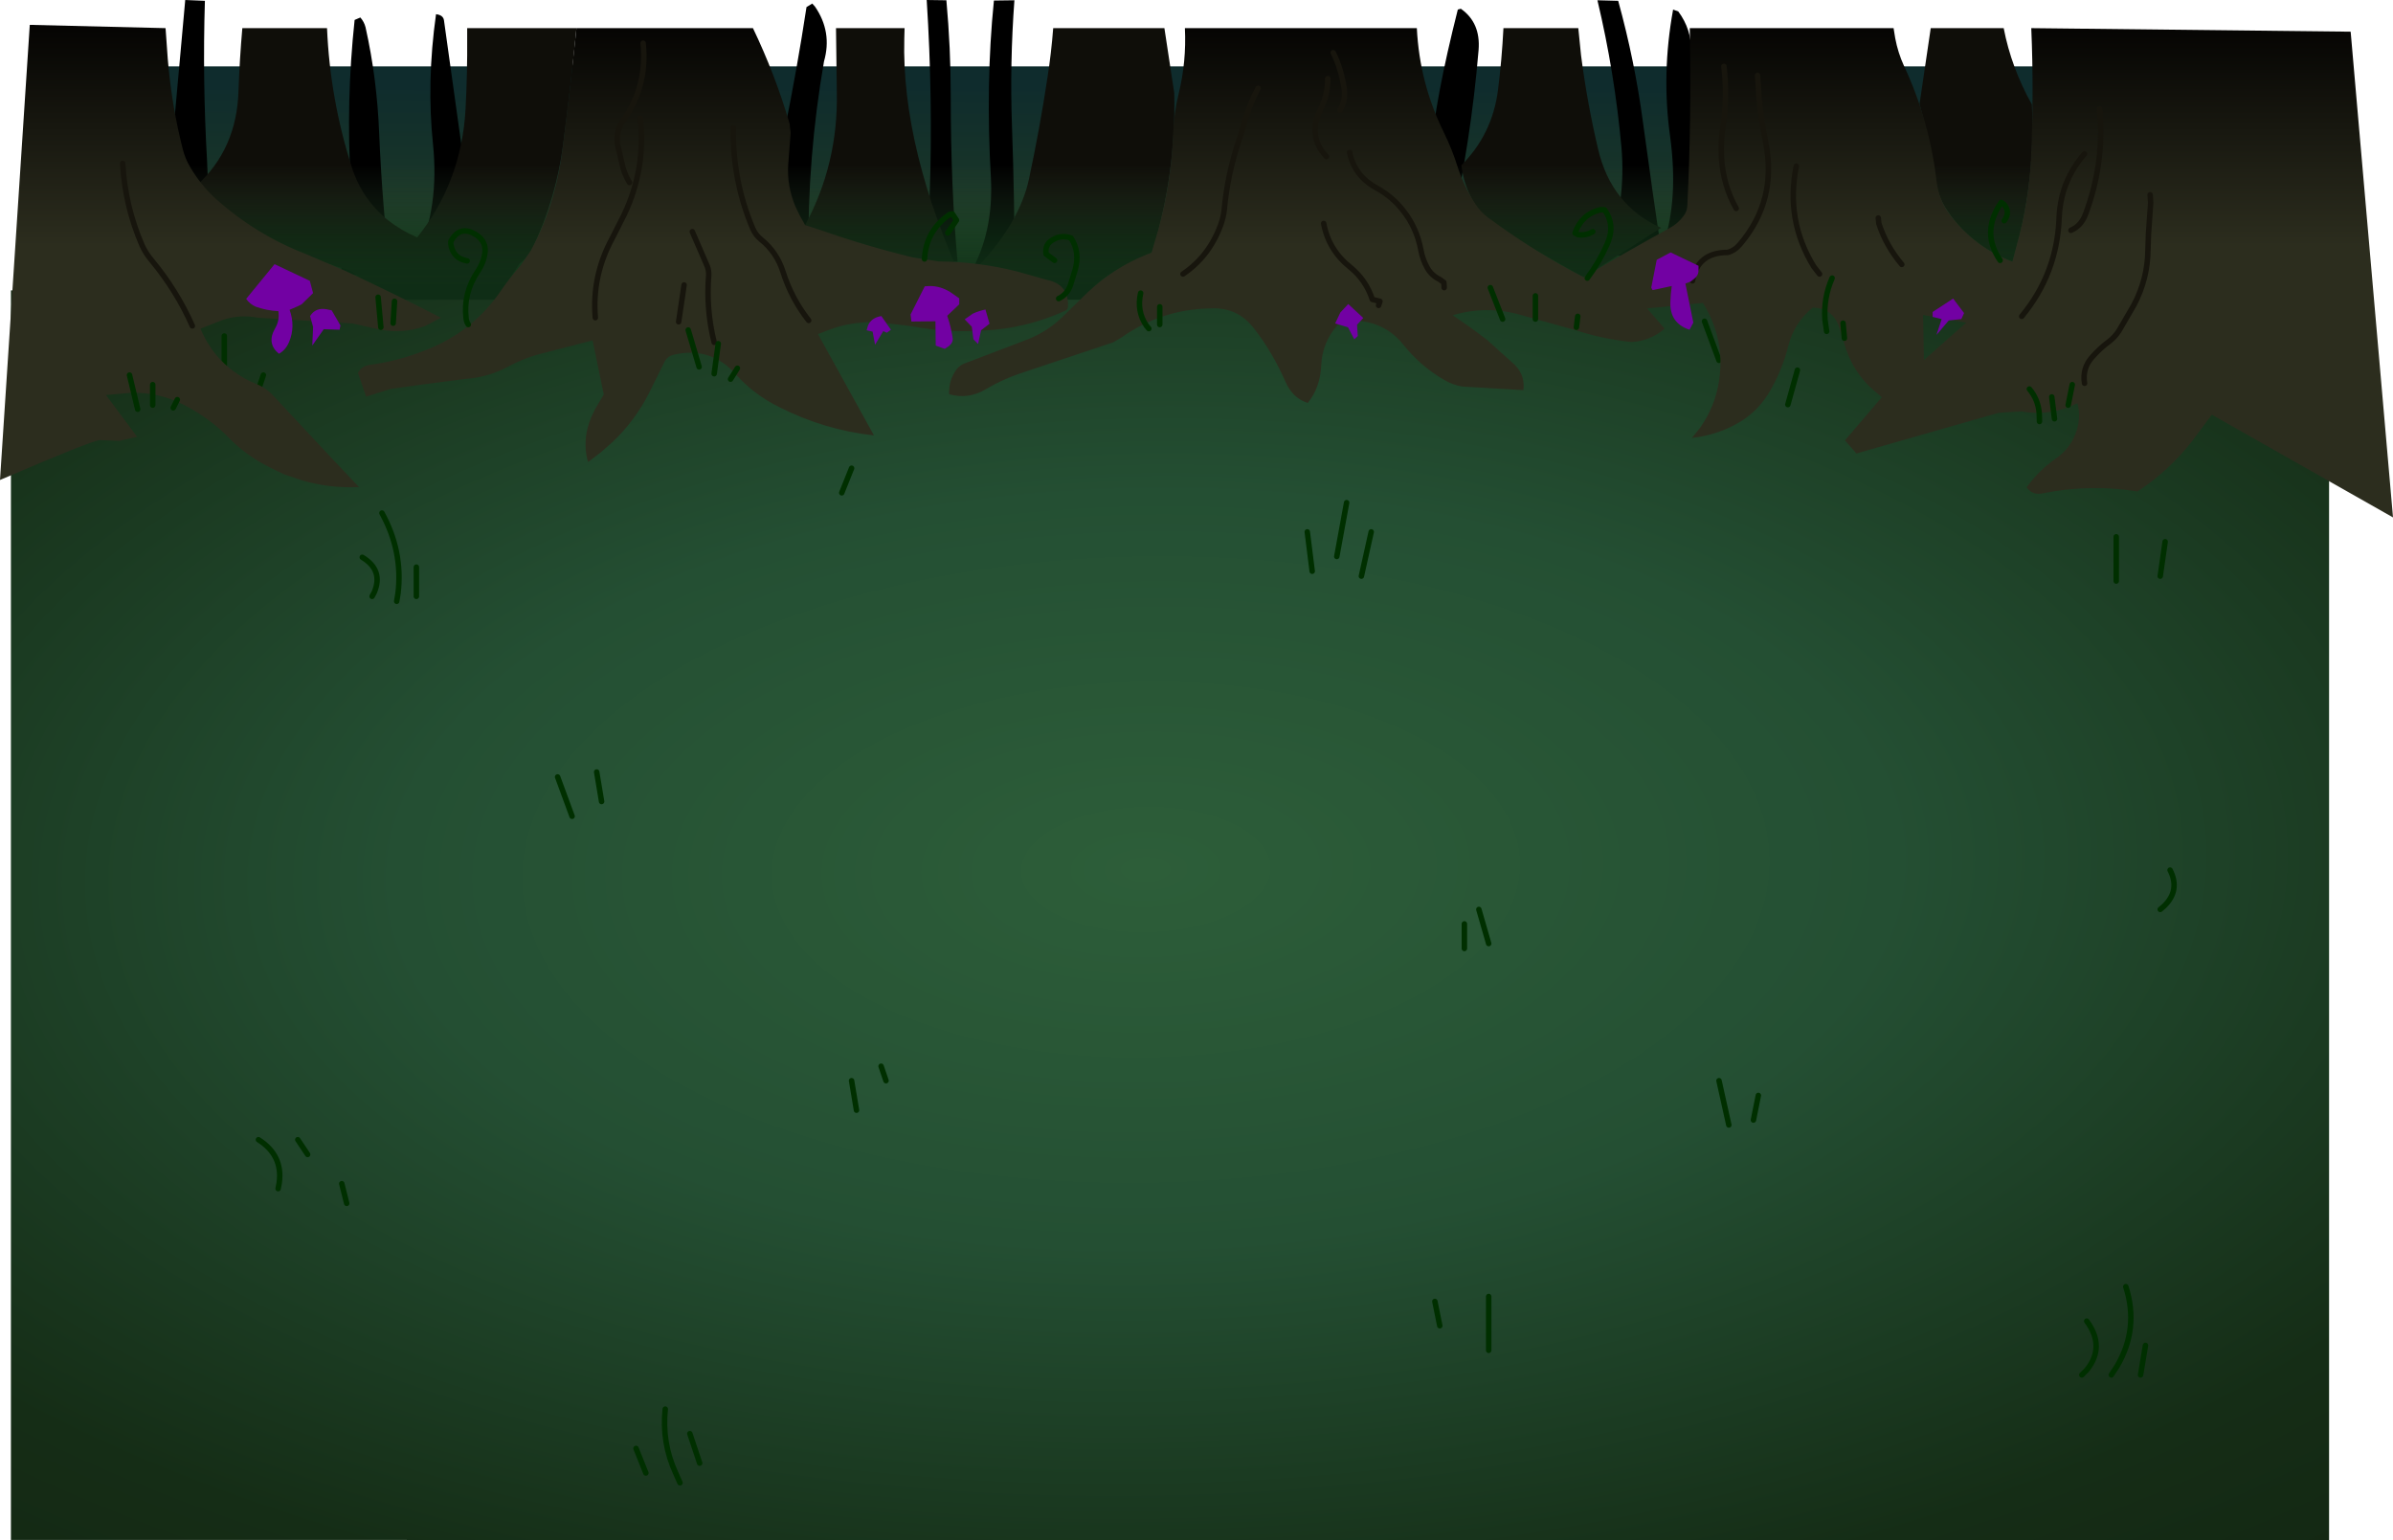 <?xml version="1.0" encoding="UTF-8" standalone="no"?>
<svg xmlns:ffdec="https://www.free-decompiler.com/flash" xmlns:xlink="http://www.w3.org/1999/xlink" ffdec:objectType="shape" height="5638.0px" width="8759.0px" xmlns="http://www.w3.org/2000/svg">
  <g transform="matrix(20.0, 0.0, 0.0, 20.0, 354.0, 243.0)">
    <path d="M390.0 41.3 L0.0 41.3 0.0 0.0 390.0 0.0 390.0 41.3" fill="url(#gradient0)" fill-rule="evenodd" stroke="none"/>
    <path d="M289.45 -10.05 Q291.9 -6.75 291.8 -2.7 291.5 14.85 295.85 32.55 L286.75 32.45 Q289.5 24.25 287.95 12.8 286.35 1.35 288.5 -10.4 L289.45 -10.05 M249.1 -10.4 L249.65 -10.55 Q253.3 -8.0 252.9 -3.0 251.5 13.75 247.75 30.35 L240.5 29.7 Q243.4 25.15 244.2 15.6 244.95 6.0 249.1 -10.4 M274.65 -12.1 L278.45 -12.0 Q281.5 -0.95 283.0 10.35 284.7 22.95 286.5 34.75 L276.5 34.6 Q279.9 24.6 279.05 14.85 277.8 1.1 274.65 -12.1 M164.2 -12.05 L167.95 -12.1 Q167.1 -0.65 167.5 10.8 168.0 24.4 168.0 40.0 164.35 37.6 159.9 37.8 164.15 30.4 163.65 20.45 162.65 3.25 164.2 -12.05 M131.45 -10.95 Q134.65 -6.3 133.1 -0.9 130.05 16.65 130.25 34.65 L129.5 35.4 128.85 35.4 120.65 34.75 Q126.45 11.8 129.9 -10.85 L130.95 -11.5 131.45 -10.95 M151.9 -12.15 L155.5 -12.1 Q156.3 -3.3 156.3 5.3 156.3 22.45 157.55 35.75 L150.65 35.75 Q152.2 29.7 152.45 23.55 153.05 5.9 151.9 -12.15 M62.1 -9.55 Q63.4 -9.4 63.55 -8.45 L67.05 16.6 Q68.6 27.55 71.15 34.65 L58.7 34.45 Q62.7 25.7 61.55 14.3 60.35 2.85 62.1 -9.55 M47.2 -8.5 L48.25 -8.95 Q48.95 -8.15 49.2 -7.15 51.3 2.2 51.7 12.4 52.25 25.5 53.8 38.4 L44.5 38.05 Q47.05 29.7 46.5 21.3 45.6 6.45 47.2 -8.5 M16.2 -12.15 L19.8 -12.0 Q19.35 2.75 20.2 17.35 20.8 27.35 18.15 36.55 L17.4 36.35 16.45 37.05 15.55 37.05 15.2 36.6 13.6 36.15 12.0 34.45 16.2 -12.15" fill="#000000" fill-rule="evenodd" stroke="none"/>
    <path d="M67.8 -7.0 L87.8 -7.0 Q86.75 3.7 85.35 14.4 84.05 24.1 79.95 32.9 79.05 34.85 77.35 36.15 L72.5 43.45 63.75 49.95 48.95 40.2 Q47.8 37.65 45.7 37.15 30.15 32.8 18.2 21.9 25.65 15.15 25.95 4.45 26.15 -1.3 26.65 -7.0 L42.15 -7.0 Q42.7 5.95 46.65 18.35 48.5 24.25 53.3 28.15 55.8 30.1 58.65 31.3 66.75 21.2 67.5 7.85 67.85 1.25 67.8 -5.3 L67.8 -7.0 M335.65 -7.0 L349.0 -7.0 Q350.4 0.25 354.15 6.95 354.8 20.15 351.45 32.7 L350.6 35.75 Q342.5 32.65 338.2 25.65 336.95 23.55 336.55 20.95 335.5 13.75 333.6 6.9 L335.65 -7.0 M257.45 -7.0 L271.15 -7.0 271.65 -2.05 Q272.75 6.55 274.75 15.05 277.15 25.45 286.3 29.55 L272.15 38.6 256.6 29.9 Q254.95 28.95 253.75 27.4 250.4 23.3 249.75 18.1 255.4 12.45 256.45 4.35 257.15 -1.15 257.45 -7.0 M175.05 -7.0 L195.4 -7.0 197.2 4.85 Q197.55 19.5 193.3 33.55 L193.05 34.1 Q189.55 35.6 186.3 37.5 181.6 40.1 178.5 44.55 L178.0 44.0 Q177.4 41.95 172.35 40.8 167.3 39.65 161.5 36.4 168.9 28.45 170.6 20.7 172.6 11.35 174.0 2.05 174.7 -2.45 175.05 -7.0 M135.3 -7.0 L147.85 -7.0 147.8 -5.15 Q147.25 15.2 159.1 40.75 141.8 39.9 136.35 34.85 L129.65 29.05 Q135.7 17.85 135.45 4.85 L135.3 -7.0" fill="#0f0e09" fill-rule="evenodd" stroke="none"/>
    <path d="M363.3 239.5 L364.2 238.6 Q367.65 234.35 364.2 229.65 367.65 234.35 364.2 238.6 L363.3 239.5 M374.05 239.5 L374.95 234.1 374.05 239.5 M368.7 239.5 L369.75 237.9 Q373.8 231.0 371.35 223.35 373.8 231.0 369.75 237.9 L368.7 239.5 M377.65 154.3 L378.35 153.7 Q381.35 150.8 379.45 147.1 381.35 150.8 378.35 153.7 L377.65 154.3 M377.65 93.3 L378.55 87.0 377.65 93.3 M369.6 94.2 L369.6 86.1 369.6 94.2 M408.55 269.75 L-15.7 269.7 -15.7 41.0 408.55 41.05 408.55 269.75 M38.6 199.15 L36.8 196.45 38.6 199.15 M245.8 230.5 L244.9 226.05 245.8 230.5 M254.75 235.0 L254.75 225.15 254.75 235.0 M33.2 205.4 L33.4 204.35 Q34.1 199.3 29.6 196.45 34.1 199.3 33.4 204.35 L33.2 205.4 M45.75 208.1 L44.85 204.5 45.75 208.1 M100.5 257.45 L98.7 252.95 100.5 257.45 M110.35 255.65 L108.55 250.25 110.35 255.65 M106.75 259.25 L105.95 257.45 Q103.4 251.9 104.05 245.75 103.4 251.9 105.95 257.45 L106.75 259.25 M139.05 191.05 L138.15 185.65 139.05 191.05 M144.45 185.65 L143.55 183.0 144.45 185.65 M92.4 134.55 L91.5 129.15 92.4 134.55 M87.0 137.25 L84.35 130.05 87.0 137.25 M23.35 54.7 L23.35 49.35 23.35 54.7 M58.5 97.0 L58.5 91.65 58.5 97.0 M50.4 97.0 L50.8 96.25 Q52.5 92.2 48.6 89.85 52.5 92.2 50.8 96.25 L50.4 97.0 M54.9 97.9 L55.15 96.4 Q56.05 88.75 52.2 81.75 56.05 88.75 55.15 96.4 L54.9 97.9 M28.7 61.9 L30.5 56.5 28.7 61.9 M17.05 58.3 L14.9 50.4 17.05 58.3 M136.35 78.05 L138.15 73.55 136.35 78.05 M303.2 192.85 L304.1 188.35 303.2 192.85 M298.7 193.75 L296.9 185.65 298.7 193.75 M250.3 161.45 L250.3 156.95 250.3 161.45 M254.75 160.55 L252.95 154.3 254.75 160.55 M222.45 92.4 L221.55 85.2 222.45 92.4 M231.45 93.3 L233.25 85.2 231.45 93.3 M226.95 89.7 L228.75 79.85 226.95 89.7 M296.9 53.8 L294.25 46.65 296.9 53.8 M309.5 61.9 L311.25 55.6 309.5 61.9 M303.2 57.4 L305.0 51.1 303.2 57.4" fill="url(#gradient1)" fill-rule="evenodd" stroke="none"/>
    <path d="M369.6 86.1 L369.6 94.2 M378.55 87.0 L377.65 93.3 M379.45 147.1 Q381.35 150.8 378.35 153.7 L377.65 154.3 M371.35 223.35 Q373.8 231.0 369.75 237.9 L368.7 239.5 M374.95 234.1 L374.05 239.5 M364.2 229.65 Q367.65 234.35 364.2 238.6 L363.3 239.5 M305.0 51.1 L303.2 57.4 M311.25 55.6 L309.5 61.9 M294.25 46.65 L296.9 53.8 M228.75 79.85 L226.95 89.7 M233.25 85.2 L231.45 93.3 M221.55 85.2 L222.45 92.4 M252.95 154.3 L254.75 160.55 M250.3 156.95 L250.3 161.45 M296.9 185.65 L298.7 193.75 M304.1 188.35 L303.2 192.85 M138.15 73.55 L136.35 78.05 M14.9 50.4 L17.05 58.3 M30.5 56.5 L28.7 61.9 M52.2 81.75 Q56.05 88.75 55.15 96.4 L54.9 97.9 M48.6 89.85 Q52.5 92.2 50.8 96.25 L50.4 97.0 M58.5 91.65 L58.5 97.0 M23.35 49.35 L23.35 54.7 M84.35 130.05 L87.0 137.25 M91.5 129.15 L92.4 134.55 M143.55 183.0 L144.45 185.65 M138.15 185.65 L139.05 191.05 M104.05 245.75 Q103.4 251.9 105.95 257.45 L106.75 259.25 M108.55 250.25 L110.35 255.65 M98.7 252.95 L100.5 257.45 M44.85 204.5 L45.75 208.1 M29.6 196.45 Q34.1 199.3 33.4 204.35 L33.2 205.4 M254.75 225.15 L254.75 235.0 M244.9 226.05 L245.8 230.5 M36.8 196.45 L38.6 199.15" fill="none" stroke="#002f00" stroke-linecap="round" stroke-linejoin="round" stroke-width="1.0"/>
    <path d="M390.05 42.7 L0.05 42.7 0.05 17.8 390.05 17.8 390.05 42.7" fill="url(#gradient2)" fill-rule="evenodd" stroke="none"/>
    <path d="M199.15 -7.0 L241.6 -7.0 Q242.1 3.1 246.55 12.1 248.05 15.15 249.05 18.35 250.2 22.0 252.35 25.25 253.35 26.75 254.75 27.75 263.05 33.9 272.15 38.6 279.9 33.95 287.85 29.6 289.35 28.8 290.4 27.4 291.05 26.55 291.1 25.55 291.9 9.25 291.55 -7.0 L328.85 -7.0 329.15 -5.15 Q329.65 -2.5 330.75 -0.1 335.4 9.85 336.7 20.9 337.1 24.55 339.35 27.4 343.8 33.15 350.6 35.75 L351.4 32.7 Q353.6 24.9 354.0 16.8 354.55 4.9 354.05 -7.0 L412.5 -6.35 420.25 82.55 387.1 63.75 383.4 68.7 Q379.2 74.05 373.5 77.8 364.85 76.4 356.1 78.15 354.3 78.55 353.2 77.05 355.4 73.95 358.65 71.7 361.0 70.05 362.1 67.35 363.25 64.5 362.5 61.65 357.55 64.1 352.2 63.15 L348.1 63.4 322.05 70.85 319.95 68.45 326.7 60.55 325.4 59.45 Q321.15 55.85 319.7 50.3 L318.85 47.6 Q317.65 44.25 314.05 44.15 310.65 46.95 309.6 51.1 308.55 55.35 306.3 59.3 304.3 62.8 301.1 64.85 296.95 67.45 291.95 68.0 L293.4 66.2 Q296.2 62.25 296.9 57.6 298.1 49.95 293.95 43.3 L283.75 44.3 286.95 48.0 Q284.35 50.25 280.9 50.45 275.6 49.9 270.7 48.3 L260.65 45.5 Q254.35 43.7 248.15 45.55 251.4 47.7 254.5 50.1 L259.55 54.65 Q261.45 56.6 261.1 59.25 L249.95 58.6 Q248.1 58.3 246.55 57.35 242.3 54.9 239.1 50.9 236.15 47.2 231.3 46.6 L228.45 46.85 Q227.6 46.8 227.05 47.4 224.3 50.5 224.1 54.7 223.95 58.7 221.65 61.6 218.85 60.75 217.5 57.6 215.15 52.25 211.75 47.9 208.7 44.0 203.8 44.3 194.85 44.45 187.5 49.65 L186.05 50.5 168.7 56.3 Q165.55 57.4 162.7 59.1 159.5 61.0 156.0 60.0 155.9 57.4 157.4 55.4 158.1 54.55 159.15 54.25 L170.55 49.9 Q173.95 48.5 176.55 46.05 L180.2 42.5 Q185.75 36.8 193.05 34.1 L194.25 30.0 Q196.7 21.2 197.0 12.2 197.15 8.5 198.0 5.05 199.45 -0.85 199.15 -7.0 M87.8 -7.0 L120.1 -7.0 Q124.15 1.45 126.8 10.45 L127.0 12.15 126.55 18.0 Q126.3 21.85 127.85 25.6 L128.7 27.35 129.65 29.05 132.45 29.95 Q140.7 32.85 149.3 34.95 L154.1 35.7 Q161.4 35.75 168.5 37.55 L173.8 39.05 Q177.95 39.85 177.75 44.0 177.7 44.5 177.3 44.7 170.1 48.0 162.2 48.35 155.65 48.8 149.15 47.55 L142.75 46.8 Q139.0 46.7 135.55 47.7 L133.8 48.3 132.0 49.0 142.25 67.55 Q133.2 66.55 125.0 62.4 120.35 60.15 116.95 56.35 112.4 51.25 105.7 52.75 104.4 53.05 103.9 54.1 L101.0 59.95 Q98.4 65.0 94.35 68.8 L92.25 70.65 89.95 72.4 89.75 71.8 Q89.05 68.6 90.05 65.45 L90.55 64.1 91.2 62.75 92.8 60.05 90.75 50.15 80.7 52.75 Q77.9 53.55 75.4 54.9 71.7 56.9 67.5 57.2 L58.3 58.4 53.75 59.05 49.3 60.45 47.8 56.1 Q48.5 54.85 49.85 54.65 55.1 53.95 59.9 52.05 68.8 48.7 74.05 40.95 75.7 38.55 77.6 36.4 L79.4 33.8 Q82.0 29.0 83.45 23.95 84.8 19.2 85.35 14.4 L86.65 3.65 87.8 -7.0 M12.6 -7.0 L13.0 -1.4 Q13.7 7.1 15.75 15.15 16.2 16.95 17.15 18.5 19.0 21.65 21.7 24.15 29.1 30.8 38.3 34.35 L45.55 37.45 Q54.35 41.55 63.0 46.0 L61.5 46.8 60.05 47.55 Q56.1 48.95 51.95 48.2 L46.8 47.05 29.5 46.0 Q26.1 45.35 22.95 46.45 L19.0 48.0 Q20.0 50.5 21.85 52.8 24.75 56.25 29.0 58.05 30.9 58.75 32.25 60.2 L42.9 71.6 48.0 77.0 Q42.55 77.25 37.5 75.75 L34.25 74.65 32.8 73.95 31.3 73.2 Q27.45 71.25 24.45 68.25 20.7 64.35 15.85 61.9 11.3 59.6 6.25 59.75 L1.7 60.15 7.4 67.8 4.1 68.55 0.6 68.4 Q-0.7 68.4 -17.7 75.7 L-12.25 -7.6 12.6 -7.0 M363.8 16.0 Q361.25 18.9 360.05 22.5 359.25 25.0 359.15 27.6 358.8 37.9 352.3 45.75 358.8 37.9 359.15 27.6 359.25 25.0 360.05 22.5 361.25 18.9 363.8 16.0 M363.8 58.0 Q363.35 55.25 365.2 53.2 366.6 51.6 368.3 50.35 369.4 49.5 370.15 48.3 L372.85 43.65 Q375.35 38.9 375.4 33.6 L375.5 30.65 375.9 24.95 375.8 23.5 375.9 24.95 375.5 30.65 375.4 33.6 Q375.35 38.9 372.85 43.65 L370.15 48.3 Q369.4 49.5 368.3 50.35 366.6 51.6 365.2 53.2 363.35 55.25 363.8 58.0 M342.15 46.9 L334.25 45.5 334.4 53.75 342.15 46.9 M17.5 47.5 Q14.65 41.05 10.05 35.5 8.95 34.2 8.3 32.75 5.2 25.65 4.75 17.75 5.2 25.65 8.3 32.75 8.95 34.2 10.05 35.5 14.65 41.05 17.5 47.5 M109.0 30.25 L111.75 36.6 Q112.05 37.4 112.0 38.25 111.5 44.45 113.0 50.5 111.5 44.45 112.0 38.25 112.05 37.4 111.75 36.6 L109.0 30.25 M106.5 46.75 L107.5 40.0 106.5 46.75 M91.25 46.0 Q90.6 38.35 94.35 31.45 L96.55 27.1 Q100.5 18.75 99.5 9.5 100.5 18.75 96.55 27.1 L94.35 31.45 Q90.6 38.35 91.25 46.0 M97.5 21.25 Q96.45 19.5 96.1 17.65 L95.6 15.45 Q94.6 12.35 96.45 9.75 100.8 3.6 100.0 -4.25 100.8 3.6 96.45 9.75 94.6 12.35 95.6 15.45 L96.1 17.65 Q96.45 19.5 97.5 21.25 M116.5 11.25 Q116.35 20.9 120.05 29.65 120.55 30.85 121.6 31.7 124.45 34.0 125.6 37.6 127.15 42.5 130.3 46.5 127.15 42.5 125.6 37.6 124.45 34.0 121.6 31.7 120.55 30.85 120.05 29.65 116.35 20.9 116.5 11.25 M234.6 43.75 L234.85 43.0 233.45 42.65 Q232.3 39.1 229.4 36.75 225.45 33.6 224.55 28.75 225.45 33.6 229.4 36.75 232.3 39.1 233.45 42.65 L234.85 43.0 234.6 43.75 M198.8 38.0 Q203.55 34.8 205.65 29.15 206.2 27.7 206.35 26.25 206.95 19.7 209.1 13.35 L210.25 9.65 Q211.1 6.7 212.55 4.0 211.1 6.7 210.25 9.65 L209.1 13.35 Q206.95 19.7 206.35 26.25 206.2 27.7 205.65 29.15 203.55 34.8 198.8 38.0 M225.05 16.5 Q221.5 12.7 224.0 7.8 225.3 5.2 225.3 2.25 225.3 5.2 224.0 7.8 221.5 12.7 225.05 16.5 M227.55 8.0 Q228.65 6.1 228.3 4.05 227.75 0.4 226.3 -2.5 227.75 0.4 228.3 4.05 228.65 6.1 227.55 8.0 M246.6 40.5 L246.55 39.55 245.8 39.0 Q244.35 38.3 243.55 36.95 242.65 35.35 242.35 33.65 241.6 29.55 239.1 26.4 237.15 23.85 234.15 22.2 230.2 20.05 229.3 15.75 230.2 20.05 234.15 22.2 237.15 23.85 239.1 26.4 241.6 29.55 242.35 33.65 242.65 35.35 243.55 36.95 244.35 38.3 245.8 39.0 L246.55 39.55 246.6 40.5 M315.3 38.0 L314.25 36.65 Q309.05 28.2 311.05 18.25 309.05 28.2 314.25 36.65 L315.3 38.0 M300.05 26.0 Q297.65 21.75 297.35 16.65 297.2 13.7 297.65 10.8 298.45 5.45 297.8 0.0 298.45 5.45 297.65 10.8 297.2 13.7 297.35 16.65 297.65 21.75 300.05 26.0 M303.95 1.65 L304.15 4.5 304.2 5.5 Q304.6 9.75 305.45 13.95 307.55 24.55 300.75 32.55 299.8 33.7 298.5 34.05 292.95 34.05 292.05 39.25 292.95 34.05 298.5 34.05 299.8 33.7 300.75 32.55 307.55 24.55 305.45 13.95 304.6 9.75 304.2 5.5 L304.15 4.5 303.95 1.65 M361.3 30.0 Q363.2 29.2 364.0 27.0 367.5 17.6 366.55 7.75 367.5 17.6 364.0 27.0 363.2 29.2 361.3 30.0 M326.05 27.75 L326.15 28.75 Q327.45 32.8 330.35 36.25 327.45 32.8 326.15 28.75 L326.05 27.75" fill="url(#gradient3)" fill-rule="evenodd" stroke="none"/>
    <path d="M375.8 23.5 L375.9 24.95 375.5 30.65 375.4 33.6 Q375.35 38.9 372.85 43.65 L370.15 48.3 Q369.4 49.5 368.3 50.35 366.6 51.6 365.2 53.2 363.35 55.25 363.8 58.0 M352.3 45.75 Q358.8 37.9 359.15 27.6 359.25 25.0 360.05 22.5 361.25 18.9 363.8 16.0 M330.35 36.25 Q327.45 32.8 326.15 28.75 L326.05 27.75 M366.55 7.75 Q367.5 17.6 364.0 27.0 363.2 29.2 361.3 30.0 M292.05 39.25 Q292.95 34.05 298.5 34.05 299.8 33.7 300.75 32.55 307.55 24.55 305.45 13.95 304.6 9.75 304.2 5.5 L304.15 4.5 303.95 1.65 M297.8 0.0 Q298.45 5.45 297.65 10.8 297.2 13.7 297.35 16.65 297.65 21.75 300.05 26.0 M311.05 18.25 Q309.05 28.2 314.25 36.65 L315.3 38.0 M229.3 15.75 Q230.2 20.05 234.15 22.2 237.15 23.85 239.1 26.4 241.6 29.55 242.35 33.65 242.65 35.35 243.55 36.95 244.35 38.3 245.8 39.0 L246.55 39.55 246.6 40.5 M226.3 -2.5 Q227.75 0.4 228.3 4.05 228.65 6.1 227.55 8.0 M225.3 2.25 Q225.3 5.2 224.0 7.8 221.5 12.7 225.05 16.5 M212.55 4.0 Q211.1 6.7 210.25 9.65 L209.1 13.35 Q206.95 19.7 206.35 26.25 206.2 27.7 205.65 29.15 203.55 34.8 198.8 38.0 M224.55 28.75 Q225.45 33.6 229.4 36.75 232.3 39.1 233.45 42.65 L234.85 43.0 234.6 43.75 M130.3 46.5 Q127.15 42.5 125.6 37.6 124.45 34.0 121.6 31.7 120.55 30.85 120.05 29.65 116.35 20.9 116.5 11.25 M100.0 -4.25 Q100.8 3.6 96.45 9.75 94.6 12.35 95.6 15.45 L96.1 17.65 Q96.45 19.5 97.5 21.25 M99.5 9.5 Q100.5 18.75 96.55 27.1 L94.35 31.45 Q90.6 38.35 91.25 46.0 M107.5 40.0 L106.5 46.75 M113.0 50.5 Q111.5 44.45 112.0 38.25 112.05 37.4 111.75 36.6 L109.0 30.25 M4.75 17.75 Q5.2 25.65 8.3 32.75 8.95 34.2 10.05 35.5 14.65 41.05 17.5 47.5" fill="none" stroke="#17150d" stroke-linecap="round" stroke-linejoin="round" stroke-width="1.0"/>
    <path d="M341.25 46.25 L338.95 46.5 336.7 49.15 337.65 46.25 336.0 45.85 336.0 44.95 339.75 42.5 341.75 45.15 341.25 46.25 M288.05 34.05 L293.15 36.5 293.15 36.85 293.15 37.45 Q293.1 38.25 292.5 38.75 L291.75 39.35 291.3 39.55 290.75 39.75 292.2 46.9 291.5 48.2 Q287.85 47.0 288.0 43.1 288.05 41.65 288.25 40.2 L284.75 40.95 284.5 40.5 285.5 35.4 288.05 34.05 M226.65 47.05 L227.6 45.05 229.05 43.5 231.8 46.05 230.65 47.3 230.8 49.35 230.15 49.95 229.0 47.75 226.65 47.05 M162.65 44.5 L163.4 47.1 161.85 48.3 161.3 50.8 160.45 49.95 160.15 47.65 158.85 46.3 160.35 45.25 Q161.45 44.75 162.65 44.5 M140.9 48.3 L141.15 47.45 Q141.75 46.0 143.6 45.7 L145.35 48.2 144.6 48.75 143.95 48.45 142.45 50.95 142.0 48.55 140.9 48.3 M149.1 46.7 L148.95 45.4 151.55 40.25 152.5 40.2 Q154.4 40.2 156.2 41.3 L157.85 42.45 157.85 43.55 155.65 45.65 Q156.35 47.65 156.65 49.75 156.75 50.55 155.95 51.2 L155.2 51.7 153.55 51.1 153.5 46.65 149.1 46.7 M43.0 44.65 L44.6 47.4 44.45 48.2 41.55 48.1 39.45 51.1 39.6 47.7 39.05 45.7 Q40.05 44.1 42.05 44.45 L43.0 44.65 M27.35 42.55 L32.55 36.2 39.0 39.25 39.6 41.5 37.5 43.55 36.8 43.9 35.3 44.55 Q36.4 47.6 35.2 50.45 34.6 51.9 33.35 52.6 31.05 50.7 32.65 47.95 33.5 46.5 33.25 44.8 31.15 44.7 29.15 44.0 28.05 43.55 27.35 42.55" fill="#7201a3" fill-rule="evenodd" stroke="none"/>
    <path d="M349.1 28.25 Q350.3 26.65 349.0 25.2 L348.55 24.9 Q344.8 30.35 348.35 35.5 M361.55 58.25 L360.8 62.0 M357.8 60.5 L358.3 64.5 M353.7 59.05 Q355.3 60.95 355.5 63.45 L355.55 65.0 M317.6 38.75 Q316.0 42.4 316.3 46.4 L316.6 48.5 M255.05 40.5 L257.3 46.25 M273.8 30.25 Q272.6 31.0 271.1 30.8 L270.55 30.5 Q271.8 27.05 275.15 26.25 L275.95 26.25 Q278.0 29.1 276.4 32.6 275.0 35.8 272.8 38.75 M271.05 45.75 L270.8 47.75 M263.3 42.0 L263.3 46.25 M319.6 47.0 L319.85 49.75 M175.3 35.5 L173.75 34.35 Q173.45 32.55 175.05 31.7 176.55 30.8 178.3 31.4 180.0 34.0 179.05 37.3 L178.2 40.05 Q177.6 41.75 176.05 42.5 M191.05 41.5 Q190.3 44.8 192.1 47.45 L192.55 48.0 M194.55 44.0 L194.55 47.25 M155.75 30.5 L157.35 28.15 156.6 27.0 156.1 27.1 Q151.75 30.1 151.5 35.25 M117.25 55.25 L116.0 57.25 M113.75 50.75 L113.0 56.25 M108.25 48.25 L110.25 55.0 M54.5 43.0 L54.25 47.0 M51.5 42.25 L52.0 47.75 M67.8 35.6 Q65.2 35.15 64.8 32.5 L64.8 32.05 Q66.55 28.8 69.7 31.0 71.3 32.2 71.05 34.15 70.8 35.95 69.75 37.5 67.05 41.5 67.6 46.1 67.65 46.7 68.0 47.25 M14.75 61.0 L14.0 62.5 M10.25 58.25 L10.25 62.0 M6.0 56.5 L7.5 62.75" fill="none" stroke="#002f00" stroke-linecap="round" stroke-linejoin="round" stroke-width="1.0"/>
  </g>
  <defs>
    <linearGradient gradientTransform="matrix(0.0, 0.023, -0.165, -3.0E-4, 195.75, 22.45)" gradientUnits="userSpaceOnUse" id="gradient0" spreadMethod="pad" x1="-819.2" x2="819.2">
      <stop offset="0.0" stop-color="#0f2c2d"/>
      <stop offset="1.0" stop-color="#223e22"/>
    </linearGradient>
    <radialGradient cx="0" cy="0" gradientTransform="matrix(0.004, 0.23, -0.458, 0.008, 192.0, 147.0)" gradientUnits="userSpaceOnUse" id="gradient1" r="819.2" spreadMethod="pad">
      <stop offset="0.0" stop-color="#2d5e39"/>
      <stop offset="0.365" stop-color="#244f33"/>
      <stop offset="0.749" stop-color="#152d16"/>
      <stop offset="1.0" stop-color="#132411"/>
    </radialGradient>
    <linearGradient gradientTransform="matrix(0.0, -0.015, 0.246, 0.0, 195.0, 30.2)" gradientUnits="userSpaceOnUse" id="gradient2" spreadMethod="pad" x1="-819.2" x2="819.2">
      <stop offset="0.078" stop-color="#0f2d16"/>
      <stop offset="0.478" stop-color="#15401e" stop-opacity="0.502"/>
      <stop offset="1.0" stop-color="#394f36" stop-opacity="0.0"/>
    </linearGradient>
    <linearGradient gradientTransform="matrix(0.0, -0.026, 0.051, 0.0, 30.5, 11.5)" gradientUnits="userSpaceOnUse" id="gradient3" spreadMethod="pad" x1="-819.2" x2="819.2">
      <stop offset="0.0" stop-color="#2c2d1e"/>
      <stop offset="1.0" stop-color="#030201"/>
    </linearGradient>
  </defs>
</svg>
